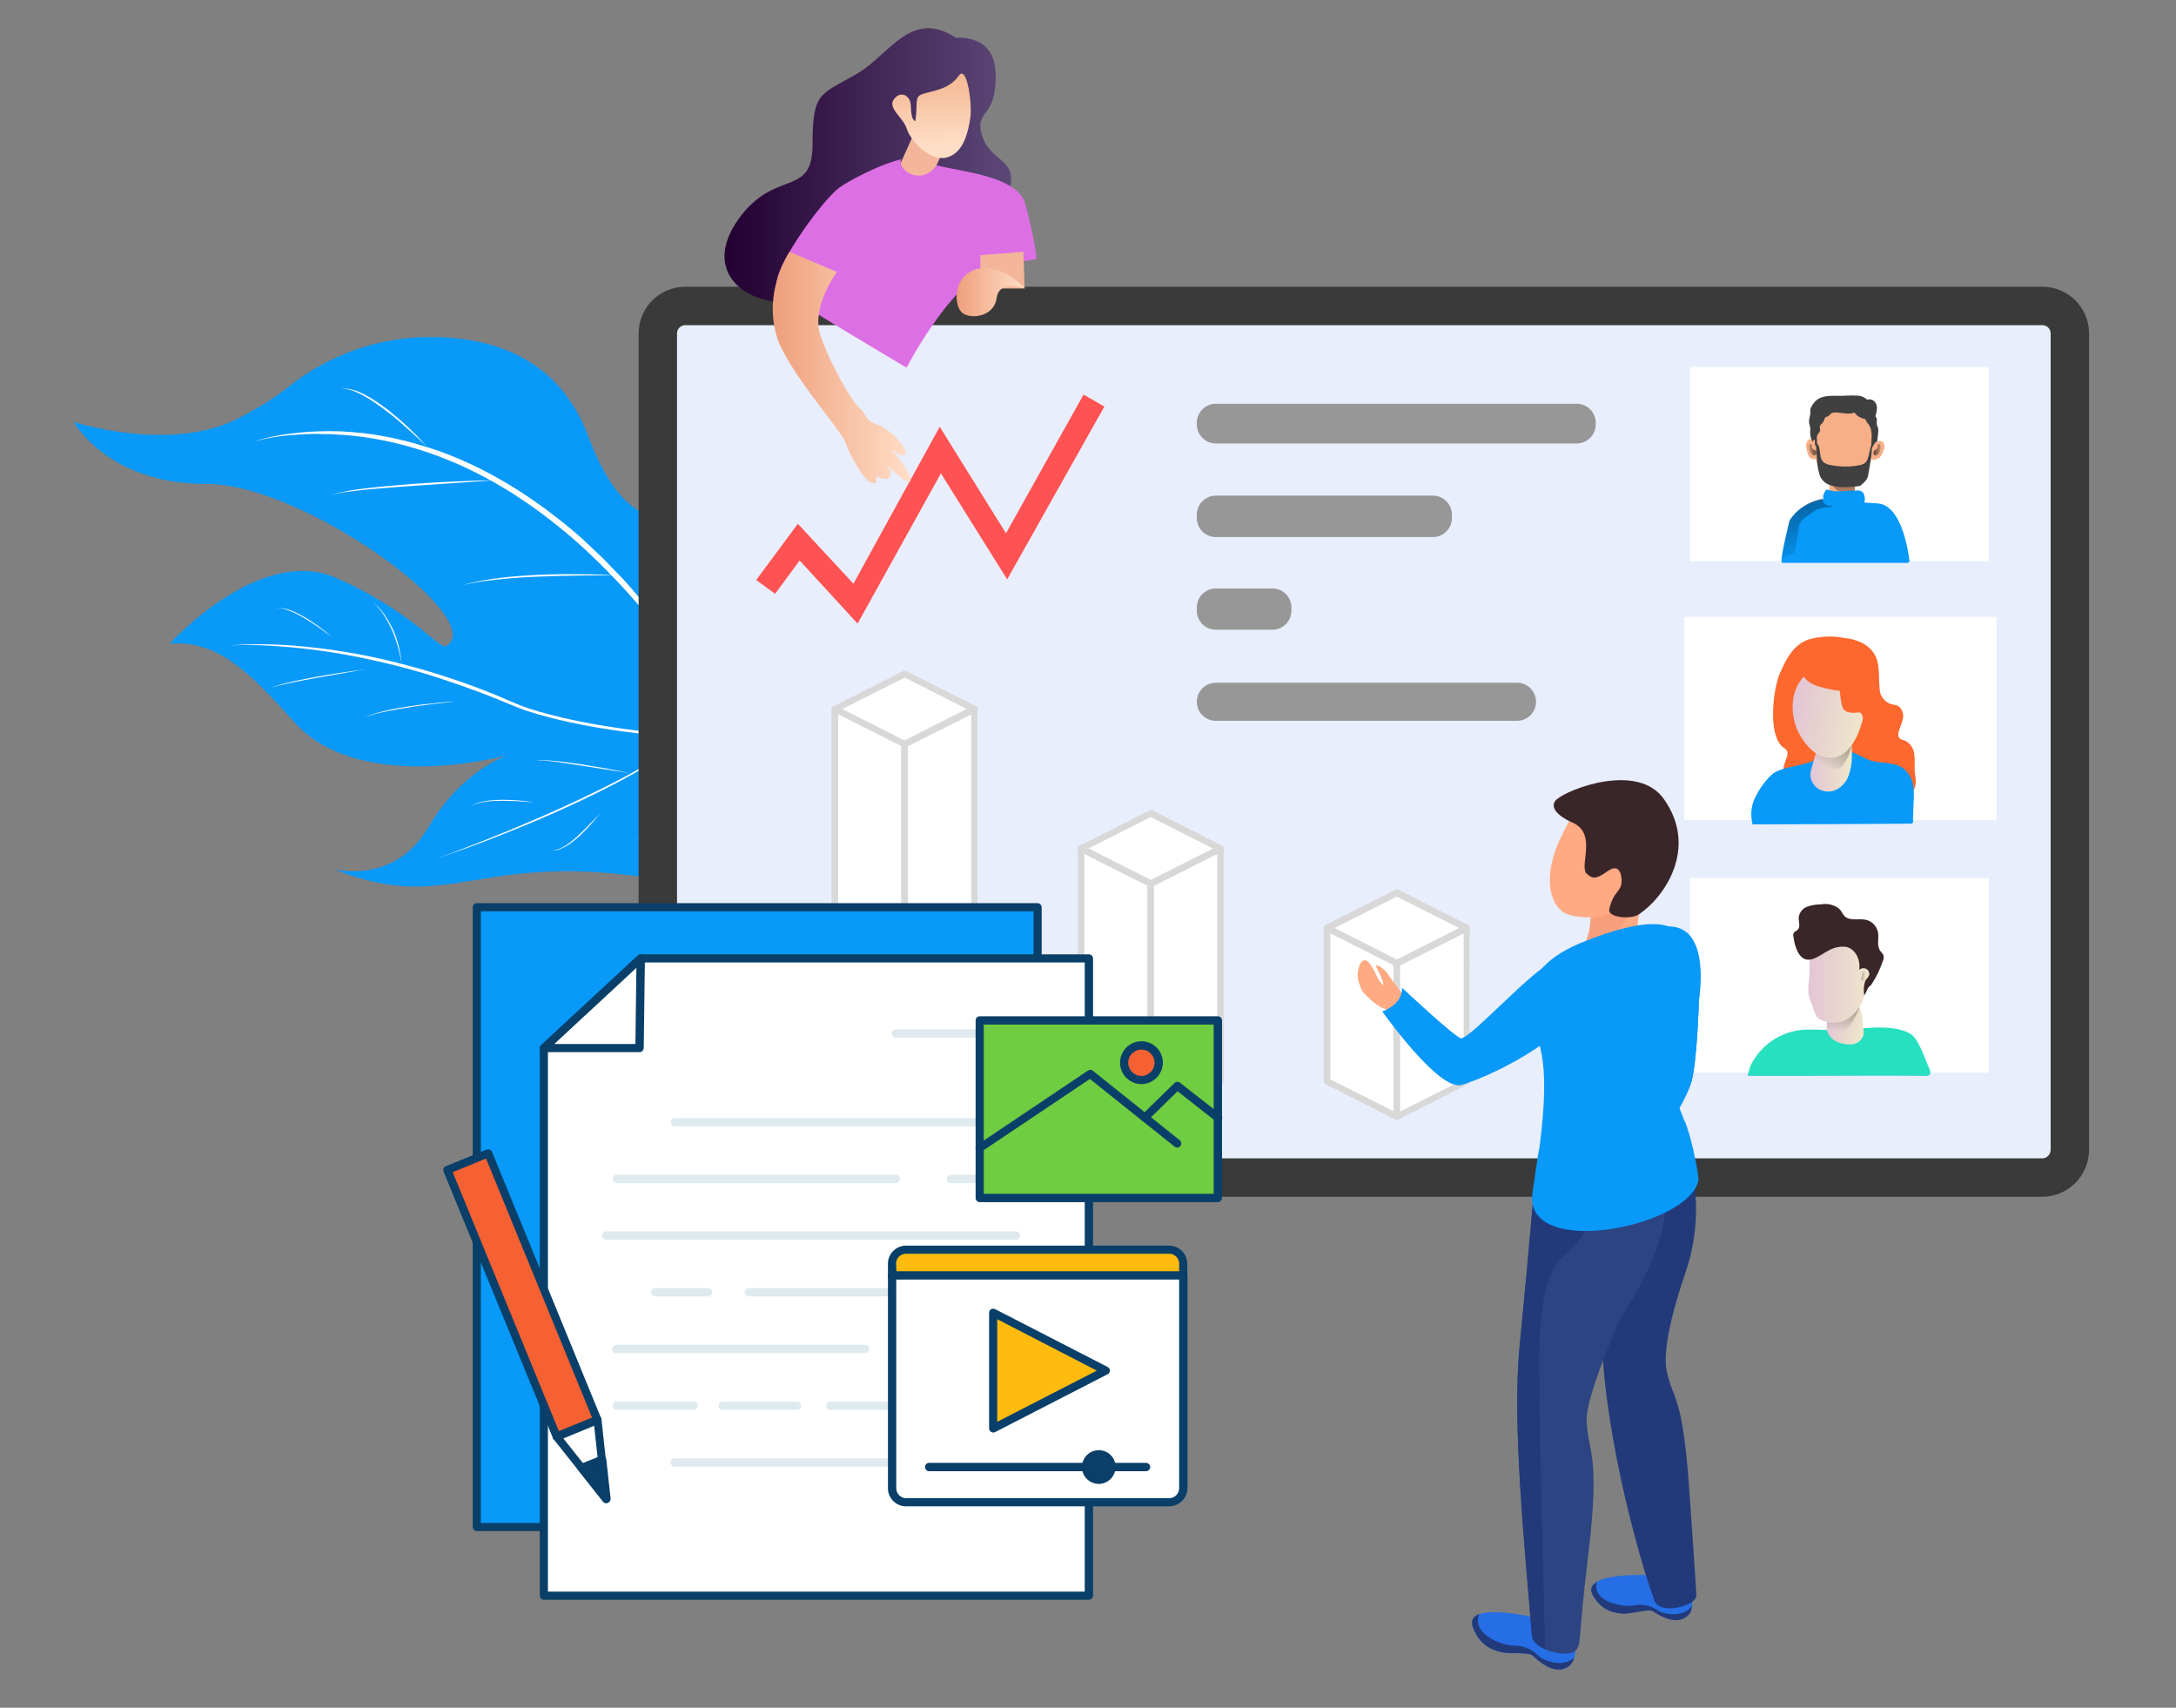<?xml version="1.0" encoding="utf-8"?>
<svg version="1.1"
  xmlns="http://www.w3.org/2000/svg"
  xmlns:xlink="http://www.w3.org/1999/xlink" x="0px" y="0px" viewBox="0 0 1096.9 860.7" style="enable-background:new 0 0 1096.9 860.7;" xml:space="preserve">
  <rect x="0" y="0" width="1096.9" height="860.7" fill="#808080" stroke="none"/>
  <style type="text/css">
	.st0{fill:#0899F9;}
	.st1{fill:#FFFFFF;}
	.st2{fill:#E8EEFC;stroke:#3A3A3A;stroke-width:19.366;}
	.st3{fill:#979797;}
	.st4{fill:#FF5252;}
	.st5{fill:#F7AF87;}
	.st6{fill:url(#SVGID_1_);}
	.st7{fill:#404040;}
	.st8{fill:url(#SVGID_2_);}
	.st9{fill:url(#SVGID_3_);}
	.st10{fill:url(#SVGID_4_);}
	.st11{fill:url(#SVGID_5_);}
	.st12{fill:url(#SVGID_6_);}
	.st13{fill:url(#SVGID_7_);}
	.st14{fill:#DD8049;}
	.st15{fill:url(#SVGID_8_);}
	.st16{fill:#27E0C0;}
	.st17{fill:url(#SVGID_9_);}
	.st18{fill:url(#SVGID_10_);}
	.st19{fill:url(#SVGID_11_);}
	.st20{fill:#3A2528;}
	.st21{fill:url(#SVGID_12_);}
	.st22{fill:#FBB03B;}
	.st23{fill:url(#SVGID_13_);}
	.st24{fill:url(#SVGID_14_);}
	.st25{fill:url(#SVGID_15_);}
	.st26{fill:#FC682D;}
	.st27{fill:url(#SVGID_16_);}
	.st28{fill:url(#SVGID_17_);}
	.st29{fill:url(#SVGID_18_);}
	.st30{fill:#D8D8D8;}
	.st31{fill:url(#SVGID_19_);}
	.st32{fill:#F3B69A;}
	.st33{fill:#DD6FE5;}
	.st34{fill:url(#SVGID_20_);}
	.st35{fill:url(#SVGID_21_);}
	.st36{fill:url(#SVGID_22_);}
	.st37{fill:#FFAA83;}
	.st38{fill:#256EE5;}
	.st39{fill:#223A7A;}
	.st40{fill:#2C4481;}
	.st41{fill:#F79F7C;}
	.st42{fill:#093F68;}
	.st43{fill:#DFEAEF;}
	.st44{fill:#FFBC0E;}
	.st45{fill:#70CC40;}
	.st46{fill:#F56132;}
  </style>
  <g>
    <path class="st0" d="M145,195.3c19.3-15.6,44-25,69.9-25.4c31-0.5,66,9.1,81.3,49.2c30.7,80.2,57.6,11.3,141.8,78.6
		s-16.6,60,56.2,116S625,430.3,623,487.8c-1.9,57.5-90.4,102.8-117.7,103.4c-101.7,2.5-63.7-126.5-163.5-146.1
		c-99.8-19.7-112.9,17.6-173.3-7c0,0,30.3,8.1,47.4-21.1c17.2-29.2,40-36.4,40-36.4s-74.4,20.6-107.6-16.7
		c-23.6-26.5-39.2-41.2-62.8-39.5c0,0,45.3-49.8,83.5-33.3s52.4,36.5,55.9,34.5c22.3-12.8-71.5-81.9-120.9-81.7
		s-66.8-31.2-66.8-31.2s49.4,16.1,84-2.4C132.3,204.5,139.8,199.5,145,195.3z"/>
    <g>
      <path class="st1" d="M127.6,222.7c7-2.4,14.4-3.7,21.8-4.5c1.9-0.2,3.7-0.4,5.6-0.5c1.9-0.1,3.7-0.3,5.6-0.3
			c1.9,0,3.7-0.1,5.6-0.1l5.6,0.1c7.4,0.4,14.9,1.1,22.2,2.6l2.8,0.5c0.9,0.2,1.8,0.3,2.7,0.6l5.5,1.3l2.7,0.7l2.7,0.8l5.4,1.6
			c14.3,4.5,27.9,11,40.7,18.7c12.8,7.7,24.8,16.7,36.1,26.5l8.2,7.7c2.8,2.5,5.3,5.2,7.9,7.9l3.9,4c1.3,1.4,2.6,2.7,3.8,4.1
			l7.3,8.5c1.2,1.4,2.5,2.8,3.6,4.3l3.5,4.4l6.9,8.8c2.2,3,4.3,6.1,6.5,9.1l3.2,4.6c1.1,1.5,2.2,3,3.1,4.6l6,9.4
			c2,3.1,4.1,6.2,5.9,9.5l5.6,9.7c1.9,3.2,3.8,6.4,5.5,9.7l5.2,9.9l2.6,4.9l1.3,2.5l1.2,2.5c3.2,6.7,6.4,13.4,9.5,20.2
			c-3.4-6.6-6.8-13.2-10.2-19.8l-1.3-2.5l-1.4-2.4l-2.7-4.9l-5.4-9.7c-1.7-3.3-3.7-6.4-5.6-9.6l-5.8-9.5c-1.9-3.2-4-6.2-6-9.3
			l-6.2-9.3c-16.7-24.5-36-47.3-58.1-67c-11.1-9.7-22.9-18.7-35.6-26.4c-12.6-7.7-26-14.1-40-18.8c-14-4.7-28.6-7.8-43.4-8.7
			l-5.5-0.3c-1.8,0-3.7,0-5.6-0.1c-1.9-0.1-3.7,0.1-5.6,0.1c-1.9,0-3.7,0.2-5.5,0.3C142.2,219.5,134.8,220.6,127.6,222.7z"/>
    </g>
    <g>
      <path class="st1" d="M215,224.9c-1.6-1.5-3.2-3.1-4.9-4.6c-1.6-1.5-3.3-3-5-4.5c-3.3-3-6.7-5.9-10.3-8.6c-3.5-2.7-7.2-5.3-11-7.5
			c-1.9-1.1-3.9-2-6-2.8c-2.1-0.7-4.3-1.2-6.5-0.9c2.2-0.4,4.5-0.1,6.7,0.5c2.2,0.6,4.2,1.5,6.2,2.6c4,2.1,7.7,4.7,11.3,7.4
			c3.5,2.8,6.9,5.7,10.2,8.8C208.9,218.4,212.1,221.5,215,224.9z"/>
    </g>
    <g>
      <path class="st1" d="M249,242.1l-20.5,1.4c-6.8,0.5-13.7,0.9-20.5,1.4c-6.8,0.5-13.7,1-20.5,1.6c-1.7,0.1-3.4,0.3-5.1,0.5
			c-1.7,0.2-3.4,0.4-5.1,0.6c-1.7,0.2-3.4,0.4-5.1,0.7c-0.8,0.2-1.7,0.3-2.5,0.5l-2.5,0.7l2.4-0.8c0.8-0.3,1.7-0.4,2.5-0.6
			c1.7-0.4,3.4-0.7,5.1-1c1.7-0.3,3.4-0.5,5.1-0.7c1.7-0.2,3.4-0.5,5.1-0.6c6.8-0.8,13.6-1.3,20.5-1.9c6.8-0.5,13.7-0.9,20.5-1.2
			C235.3,242.4,242.2,242.1,249,242.1z"/>
    </g>
    <g>
      <path class="st1" d="M311,290c-3.2,0-6.5,0-9.7,0c-3.2,0-6.5,0-9.7,0.1c-6.5,0.1-13,0.2-19.4,0.5c-6.5,0.2-12.9,0.6-19.4,1.3
			l-2.4,0.2l-2.4,0.3c-1.6,0.2-3.2,0.4-4.8,0.6c-1.6,0.3-3.2,0.5-4.8,0.8l-4.8,1c6.2-1.8,12.7-2.8,19.1-3.6
			c6.4-0.8,12.9-1.2,19.4-1.5c6.5-0.3,13-0.4,19.5-0.3C298.1,289.4,304.6,289.6,311,290z"/>
    </g>
    <g>
      <path class="st1" d="M115.3,325.4c7.2-0.7,14.4-0.8,21.6-0.6c7.2,0.2,14.4,0.8,21.5,1.6c14.3,1.6,28.5,4.2,42.5,7.8
			c7,1.8,13.9,3.7,20.8,5.9c6.9,2.2,13.7,4.5,20.4,7.1c3.4,1.3,6.7,2.6,10,4c3.3,1.4,6.6,2.9,9.9,4.2c6.7,2.6,13.6,4.4,20.6,6.1
			c14,3.3,28.2,5.5,42.4,7.2c14.3,1.7,28.6,2.8,43,3.2c14.4,0.4,28.7,0.3,43.1-1c7.2-0.6,14.3-1.5,21.3-2.9c7-1.4,14-3.2,20.6-6.2
			c-6.5,3-13.5,5-20.5,6.5c-7,1.5-14.2,2.5-21.4,3.2c-14.3,1.4-28.8,1.7-43.1,1.4c-14.4-0.3-28.8-1.3-43.1-2.9
			c-14.3-1.6-28.6-3.8-42.6-7.1c-7-1.7-14-3.5-20.8-6.1c-3.4-1.3-6.7-2.8-10-4.1c-3.3-1.3-6.7-2.7-10-3.9
			c-6.7-2.5-13.5-4.9-20.3-7.1c-6.8-2.2-13.7-4.2-20.7-6c-13.9-3.5-28-6.4-42.2-8.2c-7.1-0.9-14.3-1.6-21.4-2
			C129.7,325,122.5,324.9,115.3,325.4z"/>
    </g>
    <g>
      <path class="st1" d="M167.3,321.1c-2.2-1.6-4.3-3.2-6.5-4.8c-2.2-1.5-4.4-3-6.8-4.4c-2.3-1.4-4.7-2.7-7.1-3.7
			c-1.2-0.5-2.5-1-3.8-1.3c-1.3-0.3-2.7-0.4-4-0.1c1.3-0.4,2.7-0.3,4-0.1c1.3,0.2,2.6,0.6,3.9,1.1c2.5,1,4.9,2.3,7.2,3.6
			c2.3,1.4,4.5,2.9,6.7,4.5C163.2,317.6,165.3,319.3,167.3,321.1z"/>
    </g>
    <g>
      <path class="st1" d="M269.1,404.4c-2.7-0.2-5.5-0.4-8.2-0.6c-2.7-0.1-5.5-0.2-8.2-0.2c-2.7,0-5.5,0.1-8.2,0.5
			c-1.4,0.2-2.7,0.5-4,0.9c-1.3,0.4-2.6,1-3.5,2c0.9-1.1,2.2-1.7,3.5-2.2c1.3-0.5,2.7-0.8,4-1c2.7-0.5,5.5-0.6,8.3-0.7
			c2.8,0,5.5,0.1,8.3,0.3C263.7,403.6,266.4,404,269.1,404.4z"/>
    </g>
    <g>
      <path class="st1" d="M202.5,334.9c-0.2-1.5-0.5-3-0.8-4.4c-0.3-1.5-0.7-2.9-1.1-4.4c-0.8-2.9-1.8-5.7-3-8.5
			c-1.2-2.8-2.7-5.4-4.3-7.9l-1.3-1.8c-0.4-0.6-1-1.2-1.4-1.7l-0.7-0.9c-0.2-0.3-0.5-0.5-0.8-0.8l-1.6-1.6c2.3,2,4.4,4.2,6.2,6.7
			c1.7,2.5,3.2,5.1,4.5,7.9c1.2,2.8,2.2,5.7,2.9,8.6C201.7,328.9,202.3,331.8,202.5,334.9z"/>
    </g>
    <g>
      <path class="st1" d="M183.8,337.4l-12,2.1c-4,0.7-8,1.4-12,2.1c-4,0.7-8,1.5-12,2.3c-2,0.4-4,0.8-6,1.3c-1,0.2-2,0.5-3,0.8
			c-0.5,0.2-1,0.3-1.5,0.4l-1.4,0.6c3.7-1.7,7.8-2.6,11.7-3.5c4-0.9,8-1.7,12-2.4c4-0.7,8-1.4,12.1-2
			C175.7,338.5,179.7,337.9,183.8,337.4z"/>
    </g>
    <g>
      <path class="st1" d="M317.5,389.7l-12.1-1.9c-4-0.6-8.1-1.3-12.1-1.9c-4-0.6-8.1-1.2-12.1-1.8c-2-0.3-4.1-0.5-6.1-0.7
			c-1-0.1-2-0.2-3.1-0.2c-0.5,0-1-0.1-1.5-0.1l-1.5,0.1c4.1-0.4,8.2,0.1,12.2,0.5c4.1,0.4,8.1,1,12.2,1.6c4,0.6,8.1,1.3,12.1,2
			C309.4,388.1,313.5,388.8,317.5,389.7z"/>
    </g>
    <g>
      <g>
        <path class="st1" d="M302.8,409.4c-1.6,2.1-3.2,4.2-5,6.1c-1.8,2-3.6,3.9-5.5,5.7c-2,1.8-4,3.5-6.3,4.9c-1.1,0.7-2.3,1.3-3.5,1.8
				c-1.2,0.5-2.6,0.8-3.9,0.6c1.3,0,2.6-0.4,3.8-0.9c1.2-0.5,2.3-1.2,3.4-1.9c2.2-1.5,4.2-3.2,6.1-5c1.9-1.8,3.8-3.6,5.6-5.6
				C299.3,413.4,301.1,411.4,302.8,409.4z"/>
      </g>
      <g>
        <path class="st1" d="M347.8,387.8c-2.1,3.2-4.2,6.3-6.4,9.4c-2.2,3.1-4.4,6.2-6.7,9.2c-2.3,3-4.6,6.1-7,9
				c-2.5,2.9-4.9,5.9-7.9,8.2c0.7-0.6,1.4-1.2,2.1-1.9c0.7-0.7,1.3-1.4,1.9-2.1c0.6-0.7,1.2-1.4,1.8-2.2c0.6-0.7,1.2-1.5,1.8-2.2
				c2.4-3,4.7-6,6.9-9.1c2.3-3,4.5-6.1,6.8-9.2L347.8,387.8z"/>
      </g>
    </g>
    <g>
      <path class="st1" d="M229.4,353.6c-1.9,0.2-3.8,0.4-5.8,0.6c-1.9,0.2-3.8,0.4-5.8,0.7c-3.8,0.5-7.7,0.9-11.5,1.6
			c-3.8,0.6-7.6,1.2-11.4,2c-0.9,0.2-1.9,0.4-2.8,0.6c-0.9,0.2-1.9,0.4-2.8,0.7c-0.9,0.3-1.9,0.5-2.8,0.8l-2.8,0.9
			c3.6-1.5,7.3-2.5,11.1-3.4c3.8-0.9,7.6-1.5,11.4-2.1c3.8-0.6,7.7-1.1,11.5-1.4C221.7,354,225.6,353.7,229.4,353.6z"/>
    </g>
    <g>
      <path class="st1" d="M218.2,433.4c6.3-2.2,12.5-4.6,18.7-7c6.2-2.4,12.4-4.9,18.6-7.4c12.3-5.1,24.6-10.4,36.6-16.1
			c12.1-5.7,24-11.7,35.5-18.5c5.7-3.4,11.4-6.9,16.8-10.8c5.4-3.8,10.7-8,15.4-12.7c-9.2,9.7-20.5,17.2-31.9,24.1
			c-11.5,6.9-23.4,13-35.4,18.7c-12.1,5.7-24.4,11-36.8,15.9c-6.2,2.5-12.4,4.9-18.7,7.2C230.8,429,224.5,431.3,218.2,433.4z"/>
    </g>
  </g>
  <g>
    <path class="st2" d="M1029.5,593.5h-684c-7.7,0-13.9-6.2-13.9-13.9V168.1c0-7.7,6.2-13.9,13.9-13.9h684c7.7,0,13.9,6.2,13.9,13.9
		v411.5C1043.3,587.3,1037.1,593.5,1029.5,593.5z"/>
    <path class="st3" d="M612.9,344.1h151.8c5.3,0,9.6,4.3,9.6,9.6l0,0c0,5.3-4.3,9.6-9.6,9.6H612.9c-5.3,0-9.6-4.3-9.6-9.6l0,0
		C603.3,348.4,607.6,344.1,612.9,344.1z"/>
    <path class="st3" d="M612.9,296.6h28.5c5.3,0,9.6,4.3,9.6,9.6v1.6c0,5.3-4.3,9.6-9.6,9.6h-28.5c-5.3,0-9.6-4.3-9.6-9.6v-1.6
		C603.3,300.9,607.6,296.6,612.9,296.6z"/>
    <path class="st3" d="M612.9,249.8h109.4c5.3,0,9.6,4.3,9.6,9.6v1.7c0,5.3-4.3,9.6-9.6,9.6H612.9c-5.3,0-9.6-4.3-9.6-9.6v-1.7
		C603.3,254.1,607.6,249.8,612.9,249.8z"/>
    <path class="st3" d="M612.9,203.5h181.9c5.3,0,9.6,4.3,9.6,9.6v0.8c0,5.3-4.3,9.6-9.6,9.6H612.9c-5.3,0-9.6-4.3-9.6-9.6v-0.8
		C603.3,207.8,607.6,203.5,612.9,203.5z"/>
    <path class="st4" d="M432.3,314.3l-29.2-31.8l-12.4,16.8l-9.5-7l21-28.3l28,30.2l43.5-79.1l33.4,53.7l39.1-69.9l10.5,6L507.7,292
		l-33.4-53.4L432.3,314.3z M432.3,314.3"/>
    <g>
      <rect x="852" y="184.9" class="st1" width="150.5" height="98"/>
      <g>
        <path class="st0" d="M921.6,251.3c0,0-12.9,0.3-19.5,11.1c0,0-4.5,17.5-4,20.8l0.7-0.1c6.6-1.1,13.3-1.5,20-1.1
				c8.8,0.5,4,0.7,12.4,0.4c20-0.9,31.4,0.9,31.4,0.9s-2.7-29.1-16.4-29.6C933.9,253.1,921.6,251.3,921.6,251.3z"/>
        <path class="st5" d="M922.5,240.3c0,0-0.2,9.1-1,11c-0.8,1.9,6.4,7.6,13.7,2.4l0.5-2.3c0,0-1.3-6.4-0.5-11.9
				C936.1,234,922.5,240.3,922.5,240.3z"/>

        <linearGradient id="SVGID_1_" gradientUnits="userSpaceOnUse" x1="933.406" y1="511.136" x2="936.611" y2="559.444" gradientTransform="matrix(1.011 0 0 -1.011 -16.004 778.005)">
          <stop offset="0" style="stop-color:#000000;stop-opacity:0"/>
          <stop offset="0.99" style="stop-color:#000000"/>
        </linearGradient>
        <path class="st6" d="M922.4,241.5c0,0,1.3,6.1,6.7,6.6s5.9-1.4,5.9-1.4l0.1-7.9L922.4,241.5z"/>
        <path class="st5" d="M914.3,221.8c-0.6-0.5-1.4-0.6-2.2-0.4c-0.3,0.1-0.5,0.3-0.7,0.5c-1.1,1.2-1.1,3.1-0.7,4.7
				c0.2,0.9,0.5,1.8,0.8,2.7c0.1,0.4,0.3,0.8,0.6,1.1c0.8,1,2.2,1.1,3.5,1c0.8,0,1.5-0.4,1.9-1c0.1-0.3,0.2-0.5,0.2-0.8
				C917.9,226.3,917.2,223.5,914.3,221.8z"/>
        <path class="st5" d="M945.3,223.1c0.9-0.6,2.1-1.1,3.2-0.7c0.8,0.4,1.4,1.2,1.4,2.2c0.1,0.9-0.1,1.8-0.5,2.7
				c-0.4,1.1-0.9,2.1-1.6,2.9c-0.7,0.9-1.8,1.4-2.9,1.5c-1.2,0.1-2.3-0.5-2.8-1.5c-0.3-0.7-0.4-1.4-0.4-2.1c-0.1-0.6,0-1.1,0.2-1.6
				C942.3,225.3,944.3,223.7,945.3,223.1z"/>
        <path class="st5" d="M944.3,226.2c-1.2,9.8-6.6,17.9-14.8,17.9s-14.8-8-14.8-17.9s5.2-21,13.4-21
				C936.3,205.2,946.7,206.1,944.3,226.2z"/>
        <path class="st7" d="M914.8,221.7l0.1,2.2c0,0.3,0.1,0.7,0.4,0.8c0.3,0.1,0.7-0.5,0.7-1c0-1.8-0.6-3.8,0.6-5.2
				c0.3-0.3,0.5-0.6,0.7-0.9c0.5-0.9-0.2-2.1,0.2-3.1c0.2-0.5,0.8-0.9,1.2-1.3c0.5-0.7,0.9-1.5,1.1-2.3c0.1-0.3,0.3-0.5,0.5-0.7
				c0.2-0.1,0.5-0.2,0.7-0.2c0.9-0.2,1.5-1.2,2.2-1.7c0.7-0.4,1.5-0.5,2.3-0.4c3.1,0.1,6.4,1.2,9.3,0c1.2,1.7,3,2.8,5,3.2
				c0.2,0,0.3,0.1,0.5,0.2c0.1,0.2,0.2,0.4,0.3,0.6c0.3,0.7,0.7,1.3,1.2,1.8c1.8,2.2,1.8,5.4,1.6,8.2l-0.2,4.6l1.6-2.7
				c0.2-0.3,0.4-0.6,0.6-0.8c0.3-0.2,0.7-0.4,0.9-0.7c0.1-0.2,0.1-0.4,0.1-0.6l0.4-3.9c0.1-0.7,0.1-1.4-0.1-2.1
				c-0.1-0.4-0.4-0.8-0.5-1.3c-0.2-0.8-0.2-1.6-0.1-2.4c0.1-0.8-0.2-1.6-0.7-2.2c0.5-1.8,1-3.6,0.6-5.4c-0.4-1.8-2.1-3.4-3.9-3.1
				c-0.3,0.1-0.6,0.1-0.8,0.1c-0.2-0.1-0.5-0.2-0.6-0.4c-1.3-1-2.8-1.6-4.4-1.6c-1.9-0.1-3.8-0.1-5.7,0c-4.2,0.4-8.7-0.5-12.7,1
				c-1,0.4-1.8,0.9-2.6,1.6c-0.8,0.8-1.5,1.7-2,2.7c-0.3,0.4-0.5,0.9-0.7,1.4c-0.1,0.6-0.1,1.1,0,1.7c0,1.9-1,3.7-0.6,5.6
				c0.1,0.7,0.4,1.3,0.5,2c0.1,0.6,0.1,1.2,0,1.9c-0.1,1.6,0.2,3.1,0.8,4.6c0.1,0.2,0.3,0.5,0.5,0.6
				C914.3,222,914.5,221.4,914.8,221.7z"/>
        <path class="st7" d="M916.9,238.1c0.2,0.9,0.5,1.8,0.9,2.6c1.1,1.8,2.7,3.2,4.7,3.8c2,0.7,4,1,6.1,1c2.8,0.1,5.6-0.1,8.4-0.5
				c1-0.1,0.9-0.4,1.7-1c1.3-1,2.8-2.7,3-4.3c0.8-4.7,2.1-11.2,1.9-16c-1.3,2.4-1.3,7.4-3.1,9.3c-1,1-2.5,1.4-3.9,1.6
				c-4.6,0.8-9.3,0.7-13.8-0.2c-1.4-0.2-2.7-0.7-3.7-1.6c-1.6-1.6-1.5-4.2-1.9-6.4c-0.1-1-0.5-2.5-1.6-2.8c-0.3,2,0.1,4.1,0.2,6.1
				C915.9,232.7,916.2,235.5,916.9,238.1z"/>

        <linearGradient id="SVGID_2_" gradientUnits="userSpaceOnUse" x1="916.745" y1="544.911" x2="924.163" y2="545.987" gradientTransform="matrix(1.011 0 0 -1.011 -16.004 778.005)">
          <stop offset="0" style="stop-color:#000000;stop-opacity:0"/>
          <stop offset="0.99" style="stop-color:#000000"/>
        </linearGradient>
        <path class="st8" d="M913.3,224.9c0-0.2,0-0.4-0.1-0.7c-0.1-0.2-0.3-0.4-0.5-0.4c-0.2,0-0.4,0.2-0.5,0.4
				c-0.4,0.9-0.4,1.9-0.1,2.8c0.2,0.9,0.8,1.8,1.6,2.3c0.4,0.3,0.9,0.3,1.4,0.1c0.7-0.5,0.5-2-0.2-2.5c-0.4-0.3-0.7-0.2-1.1-0.7
				C913.5,225.9,913.3,225.4,913.3,224.9z"/>

        <linearGradient id="SVGID_3_" gradientUnits="userSpaceOnUse" x1="-1038.36" y1="544.911" x2="-1030.941" y2="545.987" gradientTransform="matrix(-1.011 0 0 -1.011 -100.517 778.005)">
          <stop offset="0" style="stop-color:#000000;stop-opacity:0"/>
          <stop offset="0.99" style="stop-color:#000000"/>
        </linearGradient>
        <path class="st9" d="M946.6,224.9c0-0.2,0-0.4,0.1-0.7c0.1-0.2,0.3-0.4,0.5-0.4c0.2,0,0.4,0.2,0.5,0.4c0.4,0.9,0.4,1.9,0.1,2.8
				c-0.2,0.9-0.8,1.8-1.6,2.3c-0.4,0.3-0.9,0.3-1.4,0.1c-0.7-0.5-0.4-2,0.2-2.5c0.4-0.3,0.7-0.2,1.1-0.7
				C946.4,225.9,946.6,225.4,946.6,224.9z"/>
        <path class="st0" d="M938.3,247.6c-0.8-0.3-1.6-0.5-2.4-0.4c-5.1,0.1-10.3,1.2-15.1-0.5c-0.8,0.8-1.4,1.8-1.7,2.9
				c-0.5,2.3,1.5,4.4,3.6,5.5c3.5,1.8,7.7,1.7,11.7,1.5c1.6-0.1,3.2-0.2,4.4-1.3C940.5,253.6,940.6,248.9,938.3,247.6z"/>

        <linearGradient id="SVGID_4_" gradientUnits="userSpaceOnUse" x1="922.139" y1="489.05" x2="896.339" y2="578.047" gradientTransform="matrix(1.011 0 0 -1.011 -16.004 778.005)">
          <stop offset="0" style="stop-color:#000000;stop-opacity:0"/>
          <stop offset="0.99" style="stop-color:#000000"/>
        </linearGradient>
        <path class="st10" d="M919,251.2c0,0-1.6,3.9,6.5,4.1c0,0-8.2,0.2-10.4,2c-2.3,1.8-8,4.6-8.3,8.2s-2.3,13.2-2.3,13.2l-6.5,2.5
				l4-18.7C905.9,256.5,912,252.5,919,251.2z"/>
      </g>
      <rect x="898.2" y="281.2" class="st0" width="63.8" height="2.5"/>
    </g>
    <g>
      <rect x="852" y="442.6" class="st1" width="150.5" height="98"/>
      <path class="st0" d="M884.1,534.1c6.1-9.8,17.1-15.6,28.6-15.2c4,0,8,0.3,11.9,0.3c11.4,0,28.6-4,38.5,1.9
			c4.1,2.4,7.5,13.3,9.5,17.6c0.5,0.8,0.6,1.8,0.2,2.7c-0.6,0.8-1.5,0.7-2.3,0.7c-20.3-0.2-40.5,0-60.8,0h-28.5
			C881.5,539.2,882.5,536.4,884.1,534.1z"/>

      <linearGradient id="SVGID_5_" gradientUnits="userSpaceOnUse" x1="558.656" y1="916.425" x2="576.982" y2="916.425" gradientTransform="matrix(1.021 0.287 0.287 -1.021 88.035 1287.466)">
        <stop offset="0" style="stop-color:#E3C5D5"/>
        <stop offset="0.42" style="stop-color:#E8D3CF"/>
        <stop offset="1" style="stop-color:#EFE8CB"/>
      </linearGradient>
      <path class="st11" d="M923.9,523.8c0.9,0.7,1.9,1.2,3,1.6c2.3,0.9,4.7,1.2,7.1,0.9c2.4-0.4,4.5-2.1,5.3-4.4c0.2-1.2,0.2-2.5,0-3.7
			l-0.5-4.4c-0.1-2.2-0.6-4.3-1.6-6.3c-2-3.1-5.9-4.4-9.4-3c-2.2,1.1-3.9,2.9-4.9,5.1C920.8,514.6,919.1,519.8,923.9,523.8z"/>

      <linearGradient id="SVGID_6_" gradientUnits="userSpaceOnUse" x1="633.755" y1="684.047" x2="641.732" y2="727.307" gradientTransform="matrix(1.063 0 0 -1.063 253.774 1247.274)">
        <stop offset="0" style="stop-color:#010101;stop-opacity:0"/>
        <stop offset="0.95" style="stop-color:#010101"/>
      </linearGradient>
      <path class="st12" d="M937.4,507.6c0,0-4.6,13.3-11.3,13.3s-4.9-6.5-4.9-6.5L937.4,507.6z"/>

      <linearGradient id="SVGID_7_" gradientUnits="userSpaceOnUse" x1="618.635" y1="708.31" x2="649.129" y2="708.31" gradientTransform="matrix(1.063 0 0 -1.063 253.774 1247.274)">
        <stop offset="0" style="stop-color:#E3C5D5"/>
        <stop offset="0.42" style="stop-color:#E8D3CF"/>
        <stop offset="1" style="stop-color:#EFE8CB"/>
      </linearGradient>
      <path class="st13" d="M911.9,502.2c0.6,2.3,1.7,4.4,2.4,6.7c0.3,1.1,0.7,2.1,1.2,3c0.9,1.3,2.3,2.3,3.9,2.8
			c3.4,1.2,7.1,1.1,10.4-0.3c4.4-2.2,7.8-6.1,9.4-10.8c1.7-4.6,4.6-9.1,4.7-14.1c0-2.1-2.5-4.6-3.3-6.6c-0.9-2.1-2.3-4-4-5.5
			c-1.4-1.5-3-2.8-4.8-3.7c-4.6-1.8-9.9-1.2-14,1.7c-1.4,0.8-2.6,1.8-3.6,3c-2.4,3.3-2,7.2-2,11
			C912.2,493.9,910.9,497.9,911.9,502.2z"/>
      <path class="st14" d="M906.3,479.9c-1.2-2.4-1.9-5-2.2-7.6c-0.2-0.6-0.2-1.3,0-1.9c0.4-0.9,1.6-1.2,2.2-1.9c1.4-1.5,0.3-4,0.4-6.1
			c0.3-2.4,1.9-4.5,4.2-5.4c2.3-0.8,4.7-1.2,7.1-1.2c3.2-0.6,6.5,0.2,9.1,2.2c1.2,1.2,1.9,3,3,4c2.8,2.3,7,0.8,10.5,1.6
			c3.1,0.7,5.5,3.2,6.1,6.4c0.5,3-0.7,6.5,1,9.1c0.7,0.7,1.3,1.5,1.7,2.3c0.3,1,0.2,2.1-0.3,3c-1.3,4-3.2,7.8-5.4,11.3
			c-0.4,0.7-1,1.3-1.6,1.7c-0.7,0.4-2,4.7-2.4,4c-0.4-2.5-0.2-5,0.7-7.4c0.8-0.7,1.4-1.6,1.9-2.6c0.2-1.7-0.9-3.2-2.6-3.4
			c0,0,0,0,0,0c-0.9-0.1-1.8,0.2-2.5,0.8c0.8-4.9-1.8-10.6-6.7-11.6c-2.9-0.3-5.9,0.3-8.4,1.7C916.6,481.7,910.6,487.6,906.3,479.9z
			"/>

      <linearGradient id="SVGID_8_" gradientUnits="userSpaceOnUse" x1="645.9" y1="710.337" x2="638.122" y2="711.252" gradientTransform="matrix(1.063 0 0 -1.063 253.774 1247.274)">
        <stop offset="0" style="stop-color:#010101;stop-opacity:0"/>
        <stop offset="0.95" style="stop-color:#010101"/>
      </linearGradient>
      <path class="st15" d="M939.1,489.9c0.1-0.2,0.2-0.4,0.5-0.5c0.3,0,0.5,0.1,0.7,0.2c0.4,0.2,0.7,0.5,0.9,0.9c0.1,0.3,0.1,0.6,0,0.9
			c-0.2,0.6-0.4,1.3-0.7,1.8c-0.3,0.6-0.9,1-1.6,1.1c-0.3,0-0.8-0.7-0.8-1c0-0.3,0.3-0.4,0.4-0.7
			C938.8,491.9,938.5,490.8,939.1,489.9z"/>
      <rect x="852" y="442.6" class="st1" width="150.5" height="98"/>
      <path class="st16" d="M884.1,534.1c6.1-9.8,17.1-15.6,28.6-15.2c4,0,8,0.3,11.9,0.3c11.4,0,28.6-4,38.5,1.9
			c4.1,2.4,7.5,13.3,9.5,17.6c0.5,0.8,0.6,1.8,0.2,2.7c-0.6,0.8-1.5,0.7-2.3,0.7c-20.3-0.2-40.5,0-60.8,0h-28.5
			C881.5,539.2,882.5,536.4,884.1,534.1z"/>

      <linearGradient id="SVGID_9_" gradientUnits="userSpaceOnUse" x1="558.656" y1="916.425" x2="576.982" y2="916.425" gradientTransform="matrix(1.021 0.287 0.287 -1.021 88.035 1287.466)">
        <stop offset="0" style="stop-color:#E3C5D5"/>
        <stop offset="0.42" style="stop-color:#E8D3CF"/>
        <stop offset="1" style="stop-color:#EFE8CB"/>
      </linearGradient>
      <path class="st17" d="M923.9,523.8c0.9,0.7,1.9,1.2,3,1.6c2.3,0.9,4.7,1.2,7.1,0.9c2.4-0.4,4.5-2.1,5.3-4.4c0.2-1.2,0.2-2.5,0-3.7
			l-0.5-4.4c-0.1-2.2-0.6-4.3-1.6-6.3c-2-3.1-5.9-4.4-9.4-3c-2.2,1.1-3.9,2.9-4.9,5.1C920.8,514.6,919.1,519.8,923.9,523.8z"/>

      <linearGradient id="SVGID_10_" gradientUnits="userSpaceOnUse" x1="633.755" y1="684.047" x2="641.732" y2="727.307" gradientTransform="matrix(1.063 0 0 -1.063 253.774 1247.274)">
        <stop offset="0" style="stop-color:#010101;stop-opacity:0"/>
        <stop offset="0.95" style="stop-color:#010101"/>
      </linearGradient>
      <path class="st18" d="M937.4,507.6c0,0-4.6,13.3-11.3,13.3s-4.9-6.5-4.9-6.5L937.4,507.6z"/>

      <linearGradient id="SVGID_11_" gradientUnits="userSpaceOnUse" x1="618.635" y1="708.31" x2="649.129" y2="708.31" gradientTransform="matrix(1.063 0 0 -1.063 253.774 1247.274)">
        <stop offset="0" style="stop-color:#E3C5D5"/>
        <stop offset="0.42" style="stop-color:#E8D3CF"/>
        <stop offset="1" style="stop-color:#EFE8CB"/>
      </linearGradient>
      <path class="st19" d="M911.9,502.2c0.6,2.3,1.7,4.4,2.4,6.7c0.3,1.1,0.7,2.1,1.2,3c0.9,1.3,2.3,2.3,3.9,2.8
			c3.4,1.2,7.1,1.1,10.4-0.3c4.4-2.2,7.8-6.1,9.4-10.8c1.7-4.6,4.6-9.1,4.7-14.1c0-2.1-2.5-4.6-3.3-6.6c-0.9-2.1-2.3-4-4-5.5
			c-1.4-1.5-3-2.8-4.8-3.7c-4.6-1.8-9.9-1.2-14,1.7c-1.4,0.8-2.6,1.8-3.6,3c-2.4,3.3-2,7.2-2,11
			C912.2,493.9,910.9,497.9,911.9,502.2z"/>
      <path class="st20" d="M906.3,479.9c-1.2-2.4-1.9-5-2.2-7.6c-0.2-0.6-0.2-1.3,0-1.9c0.4-0.9,1.6-1.2,2.2-1.9c1.4-1.5,0.3-4,0.4-6.1
			c0.3-2.4,1.9-4.5,4.2-5.4c2.3-0.8,4.7-1.2,7.1-1.2c3.2-0.6,6.5,0.2,9.1,2.2c1.2,1.2,1.9,3,3,4c2.8,2.3,7,0.8,10.5,1.6
			c3.1,0.7,5.5,3.2,6.1,6.4c0.5,3-0.7,6.5,1,9.1c0.7,0.7,1.3,1.5,1.7,2.3c0.3,1,0.2,2.1-0.3,3c-1.3,4-3.2,7.8-5.4,11.3
			c-0.4,0.7-1,1.3-1.6,1.7c-0.7,0.4-2,4.7-2.4,4c-0.4-2.5-0.2-5,0.7-7.4c0.8-0.7,1.4-1.6,1.9-2.6c0.2-1.7-0.9-3.2-2.6-3.4
			c0,0,0,0,0,0c-0.9-0.1-1.8,0.2-2.5,0.8c0.8-4.9-1.8-10.6-6.7-11.6c-2.9-0.3-5.9,0.3-8.4,1.7C916.6,481.7,910.6,487.6,906.3,479.9z
			"/>

      <linearGradient id="SVGID_12_" gradientUnits="userSpaceOnUse" x1="645.9" y1="710.337" x2="638.122" y2="711.252" gradientTransform="matrix(1.063 0 0 -1.063 253.774 1247.274)">
        <stop offset="0" style="stop-color:#010101;stop-opacity:0"/>
        <stop offset="0.95" style="stop-color:#010101"/>
      </linearGradient>
      <path class="st21" d="M939.1,489.9c0.1-0.2,0.2-0.4,0.5-0.5c0.3,0,0.5,0.1,0.7,0.2c0.4,0.2,0.7,0.5,0.9,0.9c0.1,0.3,0.1,0.6,0,0.9
			c-0.2,0.6-0.4,1.3-0.7,1.8c-0.3,0.6-0.9,1-1.6,1.1c-0.3,0-0.8-0.7-0.8-1c0-0.3,0.3-0.4,0.4-0.7
			C938.8,491.9,938.5,490.8,939.1,489.9z"/>
    </g>
    <g>
      <rect x="849.1" y="311" class="st1" width="157.2" height="102.3"/>
      <path class="st22" d="M911.4,322.4c5.9-1.7,12-2.1,18-0.9c3.4,0.3,6.7,1.2,9.8,2.8c9.7,5.7,7.4,14,8.3,23c0.1,3,1.9,5.7,4.5,7.1
			c1.8,0.8,4.1,0.7,5.6,2c1.6,1.7,2.2,4.1,1.5,6.4c-0.5,2.2-1.6,4.2-2.1,6.4c-0.2,0.9-0.1,1.8,0.3,2.6c0.7,1,2,1.1,3.2,1.6
			c2.6,1.4,4.3,4,4.5,7c0.4,2.9,0,5.8,0.2,8.7c0.3,1.8,0.5,3.7,0.5,5.5c-0.4,5.6-6,9.7-11.6,10.5c-5.7,0.2-11.3-0.8-16.5-3
			c-5.2-2.2-10.9-3.1-16.6-2.7c-6,1-12.4,4.9-17.8,2c-3.1-2-4.9-5.4-4.8-9.1c0.1-3.6,0.9-7.1,2.2-10.4c0.5-1,0.6-2.2,0.3-3.3
			c-0.5-0.8-1.2-1.5-2.1-2c-7.8-6.1-5-29.1-1.7-37C900.2,332.6,903.7,325.2,911.4,322.4z"/>
      <path class="st0" d="M944.4,383.7c5.1,1,10.9,0.5,15.1,3.6c2.5,2,4.2,4.8,4.8,7.9c0.5,3.1,0.6,6.3,0.3,9.5l-0.3,9.2
			c0,0.3-0.1,0.7-0.3,0.9c-0.3,0.2-0.7,0.3-1.1,0.3l-79.4,0.3c-1.4-5.1-0.7-10.5,2.1-15c2-3.9,4.7-7.4,8-10.4c4.8-3.7,16.1-4,21.4-7
			c1.4-0.8,0-1.9,1.7-2.3c1.7-0.4,0.9-2.2,2.4-2.3c4.7-0.4,9.3-0.2,13.9,0.6C937.1,380,940.2,382.8,944.4,383.7z"/>

      <linearGradient id="SVGID_13_" gradientUnits="userSpaceOnUse" x1="619.653" y1="814.073" x2="639.336" y2="814.073" gradientTransform="matrix(1.063 0 0 -1.063 253.774 1247.274)">
        <stop offset="0" style="stop-color:#E3C5D5"/>
        <stop offset="0.42" style="stop-color:#E8D3CF"/>
        <stop offset="1" style="stop-color:#EFE8CB"/>
      </linearGradient>
      <path class="st23" d="M913.4,386.3c-0.4,1.3-0.7,2.6-0.8,3.9c0,3.1,1.6,5.9,4.2,7.5c2.7,1.5,5.9,1.7,8.7,0.4
			c3-1.5,5.3-4.1,6.4-7.3c1.1-3.2,1.7-6.5,1.6-9.8c0.1-4.4-0.2-8.9-0.8-13.3c0.3-1.5-0.7-2.9-2.1-3.2c0,0-0.1,0-0.1,0h-0.7
			c-5.4-0.8-10.6,2.2-12.7,7.2c-0.5,1.6-0.9,3.3-1.1,5C915.3,380,914.4,383.2,913.4,386.3z"/>

      <linearGradient id="SVGID_14_" gradientUnits="userSpaceOnUse" x1="626.255" y1="809.912" x2="655.645" y2="850.353" gradientTransform="matrix(1.063 0 0 -1.063 253.774 1247.274)">
        <stop offset="0" style="stop-color:#010101;stop-opacity:0"/>
        <stop offset="0.95" style="stop-color:#010101"/>
      </linearGradient>
      <path class="st24" d="M915.3,379.6c0,0-0.5,4.1,1.4,5.6s9.1,5,12.7,0c2.2-3.2,3.6-6.9,4.2-10.8L915.3,379.6z"/>

      <linearGradient id="SVGID_15_" gradientUnits="userSpaceOnUse" x1="546.63" y1="968.527" x2="580.948" y2="968.527" gradientTransform="matrix(1.053 0.17 0.17 -1.053 164.256 1281.295)">
        <stop offset="0" style="stop-color:#E3C5D5"/>
        <stop offset="0.42" style="stop-color:#E8D3CF"/>
        <stop offset="1" style="stop-color:#EFE8CB"/>
      </linearGradient>
      <path class="st25" d="M905.3,366.2c0.9,3,6.5,13.5,14.3,15.4c16.7,4.1,21.7-25.2,20.9-31.3c-1.1-5.1-3.8-9.8-7.7-13.4
			c-4.3-3.4-10.2-4-15.1-1.7C904.5,340.7,901.2,353.5,905.3,366.2z"/>
      <path class="st22" d="M916.8,346c3.5,1,7,1.8,10.6,2.2c0.2,2.1,0.5,4.2,0.9,6.4c0.1,0.9,0.4,1.7,0.8,2.5c0.7,1.1,1.9,1.8,3.2,2
			c1.3,0.2,2.7,0.2,4,0c0.6-0.1,1.2,0,1.7,0.3c0.3,0.2,0.5,0.6,0.6,0.9l2.3,5.5c0.2,0.1,0.5,0,0.6-0.2c0,0,0-0.1,0.1-0.2
			c0.1-0.3,0.1-0.6,0-0.9c-0.4-2.2,1.1-4.2,2-6.4c2.3-5.2,0.8-11.2-1.2-16.5c-0.8-2.5-2-4.8-3.5-6.9c-3.9-4.3-9.3-6.9-15.1-7.2
			c-2.8-0.4-5.7-0.2-8.4,0.7c-3.9,1.7-6.6,5.5-6.9,9.7C908.5,342.5,913.3,345,916.8,346z"/>
      <rect x="849.1" y="311" class="st1" width="157.2" height="102.3"/>
      <path class="st26" d="M911.4,322.4c5.9-1.7,12-2.1,18-0.9c3.4,0.3,6.7,1.2,9.8,2.8c9.7,5.7,7.4,14,8.3,23c0.1,3,1.9,5.7,4.5,7.1
			c1.8,0.8,4.1,0.7,5.6,2c1.6,1.7,2.2,4.1,1.5,6.4c-0.5,2.2-1.6,4.2-2.1,6.4c-0.2,0.9-0.1,1.8,0.3,2.6c0.7,1,2,1.1,3.2,1.6
			c2.6,1.4,4.3,4,4.5,7c0.4,2.9,0,5.8,0.2,8.7c0.3,1.8,0.5,3.7,0.5,5.5c-0.4,5.6-6,9.7-11.6,10.5c-5.7,0.2-11.3-0.8-16.5-3
			c-5.2-2.2-10.9-3.1-16.6-2.7c-6,1-12.4,4.9-17.8,2c-3.1-2-4.9-5.4-4.8-9.1c0.1-3.6,0.9-7.1,2.2-10.4c0.5-1,0.6-2.2,0.3-3.3
			c-0.5-0.8-1.2-1.5-2.1-2c-7.8-6.1-5-29.1-1.7-37C900.2,332.6,903.7,325.2,911.4,322.4z"/>
      <path class="st0" d="M944.4,383.7c5.1,1,10.9,0.5,15.1,3.6c2.5,2,4.2,4.8,4.8,7.9c0.5,3.1,0.6,6.3,0.3,9.5l-0.3,9.2
			c0,0.3-0.1,0.7-0.3,0.9c-0.3,0.2-0.7,0.3-1.1,0.3l-79.4,0.3c-1.4-5.1-0.7-10.5,2.1-15c2-3.9,4.7-7.4,8-10.4c4.8-3.7,16.1-4,21.4-7
			c1.4-0.8,0-1.9,1.7-2.3c1.7-0.4,0.9-2.2,2.4-2.3c4.7-0.4,9.3-0.2,13.9,0.6C937.1,380,940.2,382.8,944.4,383.7z"/>

      <linearGradient id="SVGID_16_" gradientUnits="userSpaceOnUse" x1="619.653" y1="814.073" x2="639.336" y2="814.073" gradientTransform="matrix(1.063 0 0 -1.063 253.774 1247.274)">
        <stop offset="0" style="stop-color:#E3C5D5"/>
        <stop offset="0.42" style="stop-color:#E8D3CF"/>
        <stop offset="1" style="stop-color:#EFE8CB"/>
      </linearGradient>
      <path class="st27" d="M913.4,386.3c-0.4,1.3-0.7,2.6-0.8,3.9c0,3.1,1.6,5.9,4.2,7.5c2.7,1.5,5.9,1.7,8.7,0.4
			c3-1.5,5.3-4.1,6.4-7.3c1.1-3.2,1.7-6.5,1.6-9.8c0.1-4.4-0.2-8.9-0.8-13.3c0.3-1.5-0.7-2.9-2.1-3.2c0,0-0.1,0-0.1,0h-0.7
			c-5.4-0.8-10.6,2.2-12.7,7.2c-0.5,1.6-0.9,3.3-1.1,5C915.3,380,914.4,383.2,913.4,386.3z"/>

      <linearGradient id="SVGID_17_" gradientUnits="userSpaceOnUse" x1="626.255" y1="809.912" x2="655.645" y2="850.353" gradientTransform="matrix(1.063 0 0 -1.063 253.774 1247.274)">
        <stop offset="0" style="stop-color:#010101;stop-opacity:0"/>
        <stop offset="0.95" style="stop-color:#010101"/>
      </linearGradient>
      <path class="st28" d="M915.3,379.6c0,0-0.5,4.1,1.4,5.6s9.1,5,12.7,0c2.2-3.2,3.6-6.9,4.2-10.8L915.3,379.6z"/>

      <linearGradient id="SVGID_18_" gradientUnits="userSpaceOnUse" x1="546.63" y1="968.527" x2="580.948" y2="968.527" gradientTransform="matrix(1.053 0.17 0.17 -1.053 164.256 1281.295)">
        <stop offset="0" style="stop-color:#E3C5D5"/>
        <stop offset="0.42" style="stop-color:#E8D3CF"/>
        <stop offset="1" style="stop-color:#EFE8CB"/>
      </linearGradient>
      <path class="st29" d="M905.3,366.2c0.9,3,6.5,13.5,14.3,15.4c16.7,4.1,21.7-25.2,20.9-31.3c-1.1-5.1-3.8-9.8-7.7-13.4
			c-4.3-3.4-10.2-4-15.1-1.7C904.5,340.7,901.2,353.5,905.3,366.2z"/>
      <path class="st26" d="M916.8,346c3.5,1,7,1.8,10.6,2.2c0.2,2.1,0.5,4.2,0.9,6.4c0.1,0.9,0.4,1.7,0.8,2.5c0.7,1.1,1.9,1.8,3.2,2
			c1.3,0.2,2.7,0.2,4,0c0.6-0.1,1.2,0,1.7,0.3c0.3,0.2,0.5,0.6,0.6,0.9l2.3,5.5c0.2,0.1,0.5,0,0.6-0.2c0,0,0-0.1,0.1-0.2
			c0.1-0.3,0.1-0.6,0-0.9c-0.4-2.2,1.1-4.2,2-6.4c2.3-5.2,0.8-11.2-1.2-16.5c-0.8-2.5-2-4.8-3.5-6.9c-3.9-4.3-9.3-6.9-15.1-7.2
			c-2.8-0.4-5.7-0.2-8.4,0.7c-3.9,1.7-6.6,5.5-6.9,9.7C908.5,342.5,913.3,345,916.8,346z"/>
    </g>
    <polygon class="st1" points="456,339.7 420.9,357.4 456,375.1 491.2,357.4 	"/>
    <path class="st30" d="M456,376.8c-0.2,0.1-0.5,0.1-0.7,0L420.1,359c-0.5-0.3-0.9-0.8-0.9-1.5c0-0.6,0.3-1.2,0.9-1.5l35.2-17.8
		c0.5-0.2,1-0.2,1.5,0l35.2,17.8c0.6,0.3,0.9,0.8,0.9,1.5c0,0.6-0.3,1.2-0.9,1.5l-35.2,17.8C456.5,376.8,456.3,376.8,456,376.8z
		 M424.5,357.4l31.5,15.9l31.5-15.9L456,341.5L424.5,357.4z"/>
    <polygon class="st1" points="420.9,357.4 420.9,545.1 456,562.8 456,375.1 	"/>
    <path class="st30" d="M456,564.4c-0.3,0-0.5-0.1-0.7-0.2l-35.2-17.8c-0.5-0.3-0.9-0.8-0.9-1.5V357.3c0-0.6,0.3-1.1,0.8-1.4
		c0.5-0.3,1.1-0.3,1.6,0l35.1,17.8c0.6,0.3,0.9,0.8,0.9,1.5v187.6c0,0.6-0.3,1.1-0.8,1.4C456.6,564.4,456.3,564.4,456,564.4z
		 M422.5,544l31.9,16.1v-184l-31.9-16.1V544z"/>
    <polygon class="st1" points="456,562.8 491.2,545.1 491.2,357.4 456,375.1 	"/>
    <path class="st30" d="M456,564.4c-0.3,0-0.6-0.1-0.9-0.2c-0.5-0.3-0.8-0.8-0.8-1.4V375.1c0-0.6,0.4-1.2,0.9-1.5l35.1-17.8
		c0.5-0.3,1.1-0.3,1.6,0c0.5,0.3,0.8,0.8,0.8,1.4V545c0,0.6-0.3,1.2-0.9,1.5l-35.2,17.8C456.5,564.3,456.3,564.4,456,564.4z
		 M457.7,376.1v184l31.9-16.1V360.1L457.7,376.1z"/>
    <polygon class="st1" points="580.1,410 544.9,427.7 580.1,445.5 615.2,427.7 	"/>
    <path class="st30" d="M580.1,447.1c-0.2,0.1-0.5,0.1-0.7,0l-35.2-17.8c-0.5-0.3-0.9-0.8-0.9-1.5c0-0.6,0.3-1.2,0.9-1.5l35.2-17.8
		c0.5-0.2,1-0.2,1.5,0l35.2,17.8c0.5,0.3,0.9,0.8,0.9,1.5c0,0.6-0.3,1.2-0.9,1.5l-35.2,17.8C580.6,447.2,580.3,447.2,580.1,447.1z
		 M548.6,427.7l31.5,15.9l31.5-15.9l-31.5-15.9L548.6,427.7z"/>
    <polygon class="st1" points="544.9,427.7 544.9,545.1 580.1,562.8 580.1,445.5 	"/>
    <path class="st30" d="M580.1,564.4c-0.2,0-0.5-0.1-0.7-0.2l-35.2-17.8c-0.5-0.3-0.9-0.8-0.9-1.5V427.5c0-0.6,0.3-1.1,0.8-1.4
		c0.5-0.3,1.1-0.3,1.6,0l35.1,17.8c0.6,0.3,0.9,0.8,0.9,1.5v117.3c0,0.6-0.3,1.1-0.8,1.4C580.7,564.3,580.4,564.4,580.1,564.4z
		 M546.6,544l31.9,16.1V446.5l-31.9-16.1V544z"/>
    <polygon class="st1" points="580.1,562.8 615.2,545.1 615.2,427.7 580.1,445.5 	"/>
    <path class="st30" d="M580.1,564.4c-0.3,0-0.6-0.1-0.9-0.2c-0.5-0.3-0.8-0.8-0.8-1.4V445.5c0-0.6,0.4-1.2,0.9-1.5l35.1-17.8
		c0.5-0.3,1.1-0.3,1.6,0c0.5,0.3,0.8,0.8,0.8,1.4v117.5c0,0.6-0.3,1.2-0.9,1.5l-35.2,17.8C580.6,564.4,580.3,564.5,580.1,564.4z
		 M581.7,446.5v113.6l31.9-16.1V430.4L581.7,446.5z"/>
    <polygon class="st1" points="704.1,450.1 669,467.8 704.1,485.6 739.3,467.8 	"/>
    <path class="st30" d="M704.1,487.2c-0.2,0-0.5-0.1-0.7-0.2l-35.2-17.8c-0.8-0.4-1.1-1.4-0.7-2.3c0.2-0.3,0.4-0.5,0.7-0.7l35.2-17.8
		c0.5-0.2,1-0.2,1.5,0l35.2,17.8c0.8,0.4,1.1,1.4,0.7,2.3c-0.2,0.3-0.4,0.5-0.7,0.7L704.9,487C704.6,487.1,704.4,487.2,704.1,487.2z
		 M672.6,467.8l31.5,15.9l31.5-15.9l-31.5-15.9L672.6,467.8z"/>
    <polygon class="st1" points="669,467.8 669,545.1 704.1,562.8 704.1,485.6 	"/>
    <path class="st30" d="M704.1,564.4c-0.2,0-0.5-0.1-0.7-0.2l-35.2-17.8c-0.5-0.3-0.9-0.8-0.9-1.5v-77.2c0-0.9,0.7-1.7,1.6-1.7
		c0.3,0,0.5,0.1,0.8,0.2l35.1,17.8c0.6,0.3,0.9,0.8,0.9,1.5v77.2c0,0.6-0.3,1.1-0.8,1.4C704.7,564.4,704.4,564.5,704.1,564.4z
		 M670.6,544l31.9,16.1v-73.6l-31.9-16.1V544z"/>
    <polygon class="st1" points="704.1,562.8 739.3,545.1 739.3,467.8 704.1,485.6 	"/>
    <path class="st30" d="M704.1,564.4c-0.3,0-0.6-0.1-0.9-0.2c-0.5-0.3-0.8-0.8-0.8-1.4v-77.2c0-0.6,0.4-1.2,0.9-1.5l35.1-17.8
		c0.5-0.3,1.1-0.3,1.6,0c0.5,0.3,0.8,0.8,0.8,1.4V545c0,0.6-0.3,1.2-0.9,1.5l-35.2,17.8C704.6,564.3,704.4,564.4,704.1,564.4z
		 M705.8,486.6v73.6l32-16.1v-73.6L705.8,486.6z"/>
  </g>
  <g>
    <linearGradient id="SVGID_19_" gradientUnits="userSpaceOnUse" x1="365.104" y1="83.321" x2="509.654" y2="83.321">
      <stop offset="0" style="stop-color:#230031"/>
      <stop offset="0.292" style="stop-color:#341646"/>
      <stop offset="1" style="stop-color:#5C4877"/>
    </linearGradient>
    <path class="st31" d="M481.8,19c20.4-0.5,21.4,15.2,19.5,27.6s-10.5,10.5-5.7,23.3s21.4,10.5,10.5,32.3
		c-10.9,21.9-79.6,48-105.1,50.1c-25.5,2.1-47.4-15.4-28.9-41.6s37.5-10.5,37.5-38s4.3-24.7,23.3-36.1
		C448.6,27.1,459.6,4.4,481.8,19z"/>
    <path class="st32" d="M461.8,64.9L452.3,86l9.5,7.1c0,0,2.4,3.5,6.9-3.5s6.9-15.5,8.3-16.9S461.8,64.9,461.8,64.9z"/>
    <path class="st33" d="M472.1,83.3c11.1,3.1,40.9,5.2,44.7,19.4c4.9,18.1,5.2,24.2,5.7,27.8c-3.2,0.7-9.5,1.7-17.2,2.8
		c-23.2,3.2-48.3,52-48.3,52s-58.3-34.4-64.6-39.9c-6.3-5.5,22-44.7,30.8-50.9c4.7-3.3,19.2-11.3,31-14.2
		C452.3,86,464.7,93.9,472.1,83.3z"/>
    <linearGradient id="SVGID_20_" gradientUnits="userSpaceOnUse" x1="389.593" y1="185.281" x2="459.03" y2="185.281">
      <stop offset="0" style="stop-color:#EE9E7A"/>
      <stop offset="0.426" style="stop-color:#F6BB9C"/>
      <stop offset="1" style="stop-color:#FFDEC7"/>
    </linearGradient>
    <path class="st34" d="M398,126.9l23.9,10.2c0,0-12.9,17.2-8.5,31.3s16.7,35.1,19.8,37.2c3.1,2.1,2.8,6.5,8.8,8.3
		c6,1.7,14.8,11,14.5,14.4c-0.3,3.4-6-0.7-6.9-1.4c-0.9-0.7,9.7,10.7,9.4,15.1c-0.3,4.5-14.5-10-14.5-10s6,5.2,4.4,7.9
		c-1.6,2.8-5.3,1.4-6.9-0.3c0,4.1-0.3,4.8-3.5,3.3c-3.1-1.5-10.1-13.2-12.3-19.8c-2.2-6.5-29.8-36.8-34.8-54
		C386.4,151.9,392.4,135.8,398,126.9z"/>
    <polygon class="st32" points="515.9,126.9 516.5,145.4 494.2,145.4 494.2,128.6 	"/>
    <linearGradient id="SVGID_21_" gradientUnits="userSpaceOnUse" x1="482.19" y1="147.197" x2="516.472" y2="147.197">
      <stop offset="0" style="stop-color:#EE9E7A"/>
      <stop offset="0.426" style="stop-color:#F6BB9C"/>
      <stop offset="1" style="stop-color:#FFDEC7"/>
    </linearGradient>
    <path class="st35" d="M516.5,145.4c-3.8-4.8-16.5-13.8-26.5-8.9c-10,4.8-8.9,18.2-4.8,21.3c4.1,3.1,15.8,2.1,17.2-7.6
		C503.7,140.6,516.5,145.4,516.5,145.4z"/>
    <linearGradient id="SVGID_22_" gradientUnits="userSpaceOnUse" x1="467.475" y1="15.071" x2="470.655" y2="73.378">
      <stop offset="0" style="stop-color:#F0A77C"/>
      <stop offset="0.212" style="stop-color:#F2AE85"/>
      <stop offset="0.563" style="stop-color:#F7C19F"/>
      <stop offset="1" style="stop-color:#FFDEC7"/>
    </linearGradient>
    <path class="st36" d="M483.4,38.1c4-5.6,6.8,14.3,5.7,21.4c-1.1,7.1-3.4,17.8-12,19.9s-18.3-8.8-20-14.5c-1.8-5.8-10-10.4-6.4-15
		c3.6-4.6,8.2-1.4,8.4,2.9c0.2,4.3,0.5,7.8,2.3,8.2c1.4-8.6-0.7-12.1,3.4-13.5C468.8,45.9,478.1,45.6,483.4,38.1z"/>
  </g>
  <g>
    <path class="st37" d="M821.4,594.2c0,0-9.7,15.4-19.5,13.5c-9.8-1.9-11.1-4-7-6.6c4.1-2.6,15.1-10.1,13-10.8
		c-2.1-0.7-6.7,0.3-6.2-1.7c0.5-2,14.3-4.7,14.3-4.7l9.6,4.7L821.4,594.2z"/>
    <path class="st38" d="M827.5,793.8c-0.6,0.1-31.2-0.9-24.4,10.5c4.4,7.4,10.6,8.7,15.1,8.9c4.6,0.1,12.9-2.5,15-1.2
		c2.1,1.3,12.5,8.5,18.4,1.3c1.2-1.4,2-5.7,1.2-8.4C852.1,802.2,830.9,793.2,827.5,793.8z"/>
    <path class="st39" d="M803.1,804.4c4.4,7.4,10.6,8.7,15.1,8.9c4.6,0.1,12.9-2.5,15-1.2c2.1,1.3,12.5,8.5,18.4,1.3
		c0.7-0.8,1.2-2.4,1.4-4.1c-4.1,6.1-14.3,4.5-17.1,2.4c-3.2-2.3-7.9-3.4-11.8-2.6c-4,0.8-12.8-0.2-17.1-4.4c-2.7-2.5-2.5-5.5-2-7.4
		C802.3,798.8,801.2,801,803.1,804.4z"/>
    <path class="st39" d="M831.4,538.9c0,0,37,47.3,18.3,102.3c-4.1,12-12.2,37.5-9.5,50c3.2,15,8,10.8,11.4,60.6
		c3,44,2.5,34.4,3.5,52.3c0.3,5.1-18.4,10.4-21.2,2.5c-12.3-34.5-29.4-106.7-25.9-146.5c3.5-39.8,5.7-77.1,5.7-77.1
		S819.2,550.3,831.4,538.9z"/>
    <path class="st38" d="M769.7,814.4c-0.6,0-32.2-7-27.1,6.2c3.4,8.6,9.5,11.1,14.2,12.1c4.7,1,13.9-0.1,15.8,1.7
		c1.9,1.8,11.5,11.3,18.8,4.9c1.5-1.3,3.1-5.5,2.7-8.5C793.8,827.9,773.3,814.4,769.7,814.4z"/>
    <path class="st39" d="M742.6,820.6c3.4,8.6,9.5,11.1,14.2,12.1c4.7,1,13.9-0.1,15.8,1.7c1.9,1.8,11.5,11.3,18.8,4.9
		c0.9-0.7,1.7-2.2,2.2-4c-5.3,5.5-15.6,1.8-18.2-0.9c-3-3-7.6-5.1-11.9-5c-4.3,0.1-13.1-2.6-16.9-7.9c-2.3-3.1-1.7-6.2-0.8-8.1
		C742.7,814.6,741.1,816.7,742.6,820.6z"/>
    <path class="st40" d="M834,584.5c0,0,21,22.3-16.6,78.8c0,0-18.3,40.2-17.6,53.1c0.7,15.4,7,16.8,0.8,67.2
		c-5.3,43.7-3.1,44.6-6.4,48.3c-3.6,3.9-21.4,0.1-22-7.7c-3.3-42.8-10-105.7-6.2-145.4c4.5-45.7,7.7-83.3,7.7-83.3
		S820.2,593.4,834,584.5z"/>
    <path class="st39" d="M766,678.8c-3.9,39.8,2.8,102.7,6.2,145.4c0.2,3,3.1,5.4,6.7,7c-0.4-14.8-2.7-102-2.8-122.3
		c-0.2-22.3-2.6-63.8,12.2-76c14.8-12.1,21.4-34,21.4-34l-2.5-6.8c-16.5,2.6-33.6,3.4-33.6,3.4S770.5,633.1,766,678.8z"/>
    <g>
      <path class="st0" d="M827.8,485.2c0,0-1.8-17.3,14.8-17.6c17.7-0.3,13.8,36.6,13.8,36.6s-0.9,31.9-4,41.8
			c-4.2,13.2-27.7,47.3-27.7,47.3s-10.4-2.5-13.5-9.9c0,0,18.5-32.2,20.1-44.4C833.1,525.6,827.4,488.1,827.8,485.2z"/>
      <path class="st0" d="M824.7,593.3c0,0,23.5-34.1,27.7-47.3c3.2-9.9,4-41.8,4-41.8s6.3-35.6-13.7-37.2c-8.1-0.7-9.5,2.8-11.4,5.4
			c12.9,0.7,14.1,9.4,12.9,28.5c-1.3,20.8,1.4,26.7,0.2,44.4c-1.2,17.7-19.9,35-22.8,39.2c-1.9,2.8-6.4-0.6-9.3-3.2
			c-0.7,1.3-1.2,2.1-1.2,2.1C814.3,590.8,824.7,593.3,824.7,593.3z"/>
    </g>
    <g>
      <path class="st37" d="M800.3,453.4c0,0,4.5,13.5-2,22.5c-3.5,4.9,31.4,12.4,28-1.8c-2.8-11.7,1.9-22.4,10.6-31.3L800.3,453.4z"/>
      <path class="st41" d="M801.8,463.2c0,0,8.6-2,13.6-4.9l0.6,0.3l3.3,0.8l1.2,0.5c0,0-1.8,14.6-20.4,12.9
			C800,472.8,801.6,468.9,801.8,463.2z"/>
      <path class="st37" d="M799.9,397.7c0,0-5.7,9.2-13.3,24.8c-6.7,13.8-7.9,29.7,0.9,36.9c4.1,3.4,33.2,10.2,46.3-23.6
			C842.2,414.2,827.5,385.9,799.9,397.7z"/>
    </g>
    <path class="st20" d="M784.7,402.9c-3.5,3.1-0.9,7.8,8,11.7c12.8,5.6,2.9,22.5,7.3,25.9c2.4,1.9,3.9,3.3,10.2-1.3
		c2.5-1.8,6.5-3.5,7.2,3.7c0.5,6.8-4.1,5.6-6.2,15.5c-0.9,3.9,10.7,5.3,15,2.4c12.8-8.5,30-33.4,12.6-58
		C825.7,384.1,790.7,397.6,784.7,402.9z"/>
    <path class="st0" d="M856.2,594.9c-0.1-3-0.8-6.6-1.7-10.9c0-0.2,0-0.3-0.1-0.5c-2.3-11.7-5-18.2-5-18.2l-0.2,0
		c-4.6-12.7-8.7-17.8-6.6-34c1-8.3,8.5-32.9,7.5-51.2c-0.9-18.3-20.7-18-52.4-5.2C766,487.6,770.7,507,770.7,507
		c4,19.6,11.6,22.7,5.3,71.7c-0.6,2.5-0.6,2.5-3.5,22.4C767.6,635.1,851.3,618.6,856.2,594.9L856.2,594.9z"/>
    <g>
      <path class="st37" d="M698.7,508.7c0,0-3.4-0.7-8.2-5.2c-4.7-4.5-4.1-4.4-5.5-8.3c-1.5-3.9,0-9.3,1.5-10.6c2-1.7,4-0.2,7.6,7.5
			c3.7,8,11.9,7.5,13.1,8.9C708.4,502.5,700.8,509.5,698.7,508.7z"/>
      <path class="st37" d="M698.4,501c-1-0.4,0.5-4.1-3.8-11.9c-3.3-6,3.9,0,4.7,1.4c0.8,1.4,7.9,10.8,7.9,10.8S702,502.3,698.4,501z" />
      <path class="st0" d="M797.6,501.4c0.3-3.8-2.1-15.7-13.5-16.7c-7.4-0.7-42.3,38.5-47.5,38.6c-2.6,0.1-29.9-25.5-29.9-25.5
			s1.3,7.6-9.9,12c0,0,28.6,40.4,40,37C756.3,540.9,796.2,519.4,797.6,501.4z"/>
    </g>
  </g>
  <g id="_534_content_creation_outline">
    <rect x="240.4" y="457.3" class="st0" width="282.6" height="312.3"/>
    <path class="st42" d="M523,771.7H240.4c-1.1,0-2.1-0.9-2.1-2.1V457.3c0-1.1,0.9-2.1,2.1-2.1H523c1.1,0,2.1,0.9,2.1,2.1v312.4
		C525,770.8,524.1,771.7,523,771.7z M242.4,767.6H521V459.3H242.4L242.4,767.6z"/>
    <polygon class="st1" points="548.8,804.3 274.2,804.3 274.2,528.2 322.9,483.1 548.8,483.1 	"/>
    <path class="st42" d="M548.8,806.3H274.2c-1.1,0-2.1-0.9-2.1-2.1v-276c0-0.6,0.2-1.1,0.7-1.5l48.8-45.2c0.4-0.3,0.9-0.5,1.4-0.5
		h225.9c1.1,0,2.1,0.9,2.1,2.1v321.2C550.9,805.4,550,806.3,548.8,806.3z M276.2,802.2h270.6V485.1H323.7l-47.5,44L276.2,802.2z"/>
    <polygon class="st1" points="274.2,528.2 322.4,528.2 322.9,483.1 	"/>
    <path class="st42" d="M322.4,530.3h-48.2c-1.1,0-2.1-0.9-2-2.1c0-0.6,0.2-1.1,0.7-1.5l48.8-45.2c0.8-0.8,2.1-0.7,2.9,0.1
		c0.4,0.4,0.6,0.9,0.5,1.4l-0.6,45.2C324.4,529.4,323.5,530.3,322.4,530.3z M279.4,526.2h40.9l0.5-38.4L279.4,526.2z"/>
    <path class="st43" d="M512.2,567.7h-172c-1.1,0-2.1-0.9-2.1-2.1s0.9-2.1,2.1-2.1h172c1.1,0,2.1,0.9,2.1,2.1
		S513.3,567.7,512.2,567.7z"/>
    <path class="st43" d="M451.6,596.3H310.9c-1.1,0-2.1-0.9-2.1-2.1s0.9-2.1,2.1-2.1h140.7c1.1,0,2.1,0.9,2.1,2.1
		S452.7,596.3,451.6,596.3L451.6,596.3z"/>
    <path class="st43" d="M512.2,624.8H305.6c-1.1,0-2.1-0.9-2.1-2.1c0-1.1,0.9-2.1,2.1-2.1h206.6c1.1,0,2.1,0.9,2.1,2.1
		C514.2,623.9,513.3,624.8,512.2,624.8z"/>
    <path class="st43" d="M512.2,653.4H377.5c-1.1,0-2.1-0.9-2.1-2.1c0-1.1,0.9-2.1,2.1-2.1h134.7c1.1,0,2.1,0.9,2.1,2.1
		C514.2,652.5,513.3,653.4,512.2,653.4z"/>
    <path class="st43" d="M357,653.4h-26.7c-1.1,0-2.1-0.9-2.1-2.1c0-1.1,0.9-2.1,2.1-2.1H357c1.1,0,2.1,0.9,2.1,2.1
		C359,652.5,358.1,653.4,357,653.4z"/>
    <path class="st43" d="M512.2,682h-60.6c-1.1,0-2.1-0.9-2.1-2.1s0.9-2.1,2.1-2.1h60.6c1.1,0,2.1,0.9,2.1,2.1S513.3,682,512.2,682z" />
    <path class="st43" d="M436.1,682H310.7c-1.1,0-2.1-0.9-2.1-2.1s0.9-2.1,2.1-2.1h125.4c1.1,0,2.1,0.9,2.1,2.1S437.3,682,436.1,682z" />
    <path class="st43" d="M512.2,710.6h-32.7c-1.1,0-2.1-0.9-2.1-2.1s0.9-2.1,2.1-2.1h32.7c1.1,0,2.1,0.9,2.1,2.1
		S513.3,710.6,512.2,710.6z"/>
    <path class="st43" d="M465.4,710.6h-46.8c-1.1,0-2.1-0.9-2.1-2.1s0.9-2.1,2.1-2.1h46.8c1.1,0,2.1,0.9,2.1,2.1
		S466.5,710.6,465.4,710.6z"/>
    <path class="st43" d="M401.7,710.6h-37.4c-1.1,0-2.1-0.9-2.1-2.1s0.9-2.1,2.1-2.1h37.4c1.1,0,2.1,0.9,2.1,2.1
		S402.9,710.6,401.7,710.6L401.7,710.6z"/>
    <path class="st43" d="M349.7,710.6h-38.8c-1.1,0-2.1-0.9-2.1-2.1s0.9-2.1,2.1-2.1h38.8c1.1,0,2.1,0.9,2.1,2.1
		S350.8,710.6,349.7,710.6z"/>
    <path class="st43" d="M471.4,739.2H340.1c-1.1,0-2.1-0.9-2.1-2.1s0.9-2.1,2.1-2.1h131.2c1.1,0,2.1,0.9,2.1,2.1
		S472.5,739.2,471.4,739.2z"/>
    <path class="st43" d="M495.7,596.3h-16.4c-1.1,0-2.1-0.9-2.1-2.1s0.9-2.1,2.1-2.1h16.4c1.1,0,2.1,0.9,2.1,2.1
		S496.9,596.3,495.7,596.3z"/>
    <path class="st43" d="M512.2,523h-60.6c-1.1,0-2.1-0.9-2.1-2.1s0.9-2.1,2.1-2.1h60.6c1.1,0,2.1,0.9,2.1,2.1S513.3,523,512.2,523z" />
    <path class="st1" d="M449.7,642.8h146.6l0,0v107.3c0,3.9-3.1,7-7,7l0,0H456.7c-3.9,0-7-3.1-7-7L449.7,642.8L449.7,642.8z"/>
    <path class="st42" d="M589.3,759.2H456.7c-5,0-9.1-4.1-9.1-9.1V642.8c0-1.1,0.9-2.1,2.1-2.1h146.8c1.1,0,2.1,0.9,2.1,2.1v107.3
		C598.5,755.1,594.4,759.2,589.3,759.2C589.4,759.2,589.3,759.2,589.3,759.2z M451.8,644.8v105.3c0,2.7,2.2,5,5,5h132.6
		c2.7,0,5-2.2,5-5V644.8H451.8z"/>
    <path class="st44" d="M456.7,630h132.6c3.9,0,7,3.1,7,7v0v5.8l0,0H449.7l0,0v-5.8C449.8,633.1,452.9,630,456.7,630z"/>
    <path class="st42" d="M596.5,644.8H449.7c-1.1,0-2.1-0.9-2.1-2.1v-5.8c0-5,4.1-9.1,9.1-9.1h132.6c5,0,9.1,4,9.2,9c0,0,0,0,0,0.1
		v5.8C598.6,643.8,597.7,644.8,596.5,644.8C596.5,644.8,596.5,644.8,596.5,644.8z M451.9,640.7h142.5v-3.8c0-2.7-2.2-5-5-5l0,0
		H456.7c-2.7,0-5,2.2-5,5L451.9,640.7z"/>
    <polygon class="st44" points="500.7,719.9 500.7,661.5 557.4,690.7 	"/>
    <path class="st42" d="M500.7,722c-0.4,0-0.7-0.1-1.1-0.3c-0.6-0.4-1-1-1-1.8v-58.3c0-1.1,0.9-2.1,2.1-2c0.3,0,0.6,0.1,0.9,0.2
		l56.8,29.2c0.7,0.4,1.1,1.1,1.1,1.8c0,0.8-0.4,1.5-1.1,1.8l-56.8,29.2C501.3,722,501,722,500.7,722z M502.7,664.9v51.7l50.2-25.8
		L502.7,664.9z"/>
    <path class="st42" d="M577.7,741.5H468.4c-1.1,0-2.1-0.9-2.1-2.1s0.9-2.1,2.1-2.1h109.3c1.1,0,2.1,0.9,2.1,2.1
		S578.8,741.5,577.7,741.5z"/>
    <circle class="st42" cx="553.9" cy="739.4" r="6.4"/>
    <path class="st42" d="M553.9,747.9c-4.7,0-8.5-3.8-8.5-8.5s3.8-8.5,8.5-8.5s8.5,3.8,8.5,8.5l0,0
		C562.3,744.1,558.5,747.9,553.9,747.9z M553.9,735.1c-2.4,0-4.4,2-4.4,4.4c0,2.4,2,4.4,4.4,4.4s4.4-2,4.4-4.4l0,0
		C558.2,737.1,556.3,735.1,553.9,735.1C553.9,735,553.9,735,553.9,735.1L553.9,735.1z"/>
    <rect x="493.8" y="514.3" class="st45" width="120" height="89.4"/>
    <path class="st42" d="M613.9,605.9h-120c-1.1,0-2.1-0.9-2.1-2.1v-89.5c0-1.1,0.9-2.1,2.1-2.1h120c1.1,0,2.1,0.9,2.1,2.1v89.5
		C615.9,604.9,615,605.9,613.9,605.9z M495.9,601.7h115.9v-85.3H495.9V601.7z"/>
    <path class="st42" d="M493.8,580.8c-0.7,0-1.3-0.3-1.7-0.9c-0.6-0.9-0.4-2.2,0.6-2.9c0,0,0,0,0,0l55.7-37.4c0.7-0.5,1.7-0.5,2.4,0
		l43.9,35.1c0.9,0.7,1,2,0.3,2.9c-0.7,0.9-2,1-2.9,0.3l-42.7-34.1L495,580.3C494.7,580.6,494.2,580.7,493.8,580.8z"/>
    <path class="st42" d="M613.9,565.3c-0.5,0-0.9-0.1-1.3-0.4l-19-14.9l-15.1,14.8c-0.8,0.8-2.1,0.8-2.9-0.1c-0.8-0.8-0.8-2.1,0.1-2.9
		l0,0l16.4-16c0.7-0.7,1.9-0.8,2.7-0.1l20.5,16c0.9,0.7,1.1,2,0.4,2.9C615.1,565,614.5,565.3,613.9,565.3z"/>
    <circle class="st46" cx="575.4" cy="535.6" r="8.7"/>
    <path class="st42" d="M575.4,546.4c-5.9,0-10.8-4.8-10.8-10.8c0-5.9,4.8-10.8,10.8-10.8c5.9,0,10.8,4.8,10.8,10.8c0,0,0,0,0,0
		C586.1,541.5,581.3,546.4,575.4,546.4z M575.4,529c-3.7,0-6.7,3-6.7,6.6s3,6.7,6.6,6.7c3.7,0,6.7-3,6.7-6.6c0,0,0,0,0,0
		C582,531.9,579.1,529,575.4,529z"/>

    <rect x="252.3" y="580" transform="matrix(0.925 -0.38 0.38 0.925 -228.05 148.831)" class="st46" width="22.2" height="145.4"/>
    <path class="st42" d="M280.7,726.2c-0.3,0-0.5,0-0.8-0.1c-0.5-0.2-0.9-0.6-1.1-1.1l-55.2-134.5c-0.2-0.5-0.2-1.1,0-1.6
		c0.2-0.5,0.6-0.9,1.1-1.1l20.6-8.4c1.1-0.4,2.2,0.1,2.7,1.1L303.1,715c0.4,1.1-0.1,2.2-1.1,2.7l-20.6,8.4
		C281.2,726.2,280.9,726.2,280.7,726.2z M228.2,590.8l53.6,130.7l16.7-6.9L245,583.9L228.2,590.8z"/>
    <polygon class="st1" points="301.2,715.7 303.4,735.6 305.6,755.6 293.1,739.8 280.7,724.1 	"/>
    <path class="st42" d="M305.6,757.6c-0.6,0-1.2-0.3-1.6-0.8L279,725.3c-0.4-0.5-0.5-1.2-0.4-1.8c0.2-0.6,0.6-1.1,1.2-1.4l20.6-8.4
		c0.6-0.2,1.3-0.2,1.8,0.1c0.6,0.3,0.9,0.9,1,1.5l4.3,39.9c0.1,0.9-0.4,1.7-1.3,2.1C306.1,757.5,305.8,757.6,305.6,757.6z M284,725
		l18.8,23.7l-3.3-30.1L284,725z"/>
    <polygon class="st42" points="303.4,735.6 305.6,755.6 293.1,739.8 	"/>
    <path class="st42" d="M305.6,757.6c-0.6,0-1.2-0.3-1.6-0.8l-12.4-15.7c-0.7-0.9-0.5-2.2,0.4-2.9c0.1-0.1,0.3-0.2,0.5-0.3l10.3-4.1
		c0.6-0.2,1.3-0.2,1.8,0.1c0.6,0.3,0.9,0.9,1,1.5l2.2,19.9c0.1,0.9-0.4,1.7-1.3,2.1C306.1,757.6,305.8,757.6,305.6,757.6z
		 M296.4,740.7l6.3,8l-1.1-10.1L296.4,740.7z"/>
  </g>
</svg>
